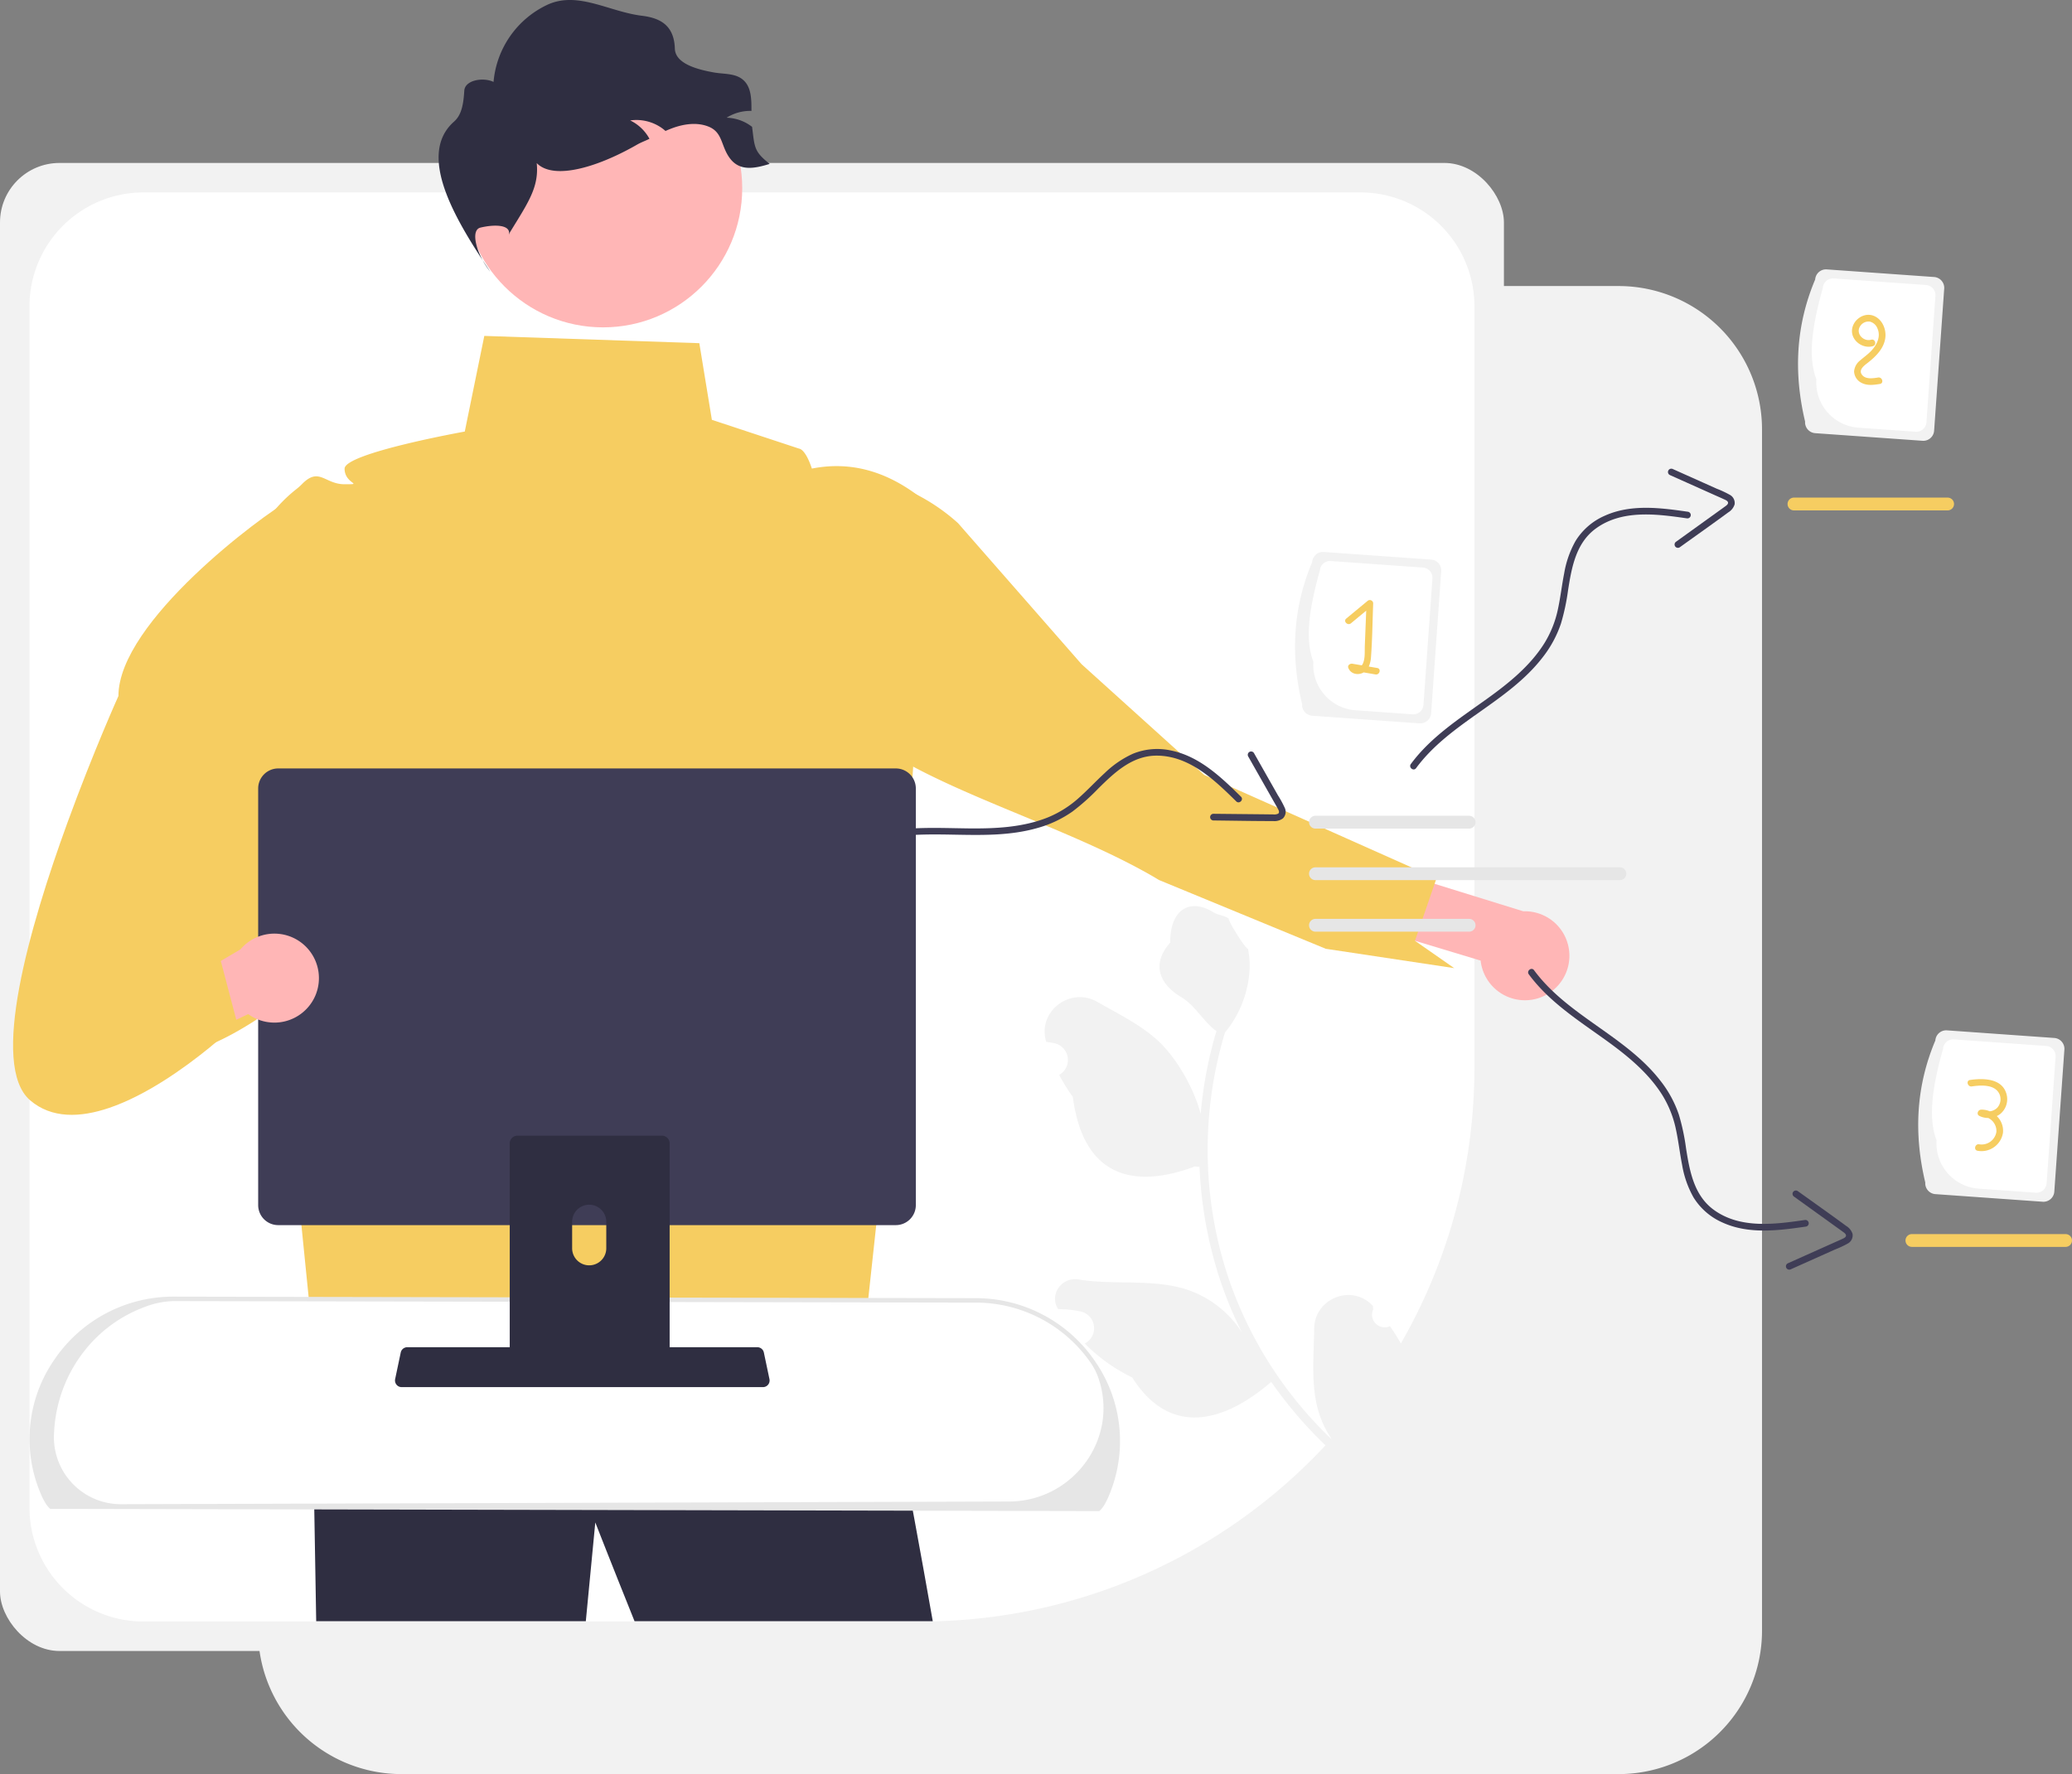 <svg xmlns="http://www.w3.org/2000/svg" data-name="Layer 1" width="930.986" height="797.335"><rect width="100%" height="100%" fill="#808080" stroke="none"/><path d="M727.27 128.56h-63.257v539.294a64.432 64.432 0 0 1-64.432 64.432H115.962v.617a64.432 64.432 0 0 0 64.432 64.432H727.27a64.432 64.432 0 0 0 64.433-64.432v-539.91a64.432 64.432 0 0 0-64.433-64.433Z" fill="#f2f2f2"/><rect y="73.237" width="675.74" height="668.775" rx="26.744" fill="#f2f2f2"/><path d="M64.433 86.488a51.182 51.182 0 0 0-51.182 51.181v539.912a51.182 51.182 0 0 0 51.182 51.181H413.46c137.534 0 249.027-111.493 249.027-249.027V137.67a51.182 51.182 0 0 0-51.181-51.181Z" fill="#fff"/><path d="M690.527 448.824a20.028 20.028 0 0 1-25.255-17.105l-95.565-28.86 1.484-28.396 113.253 35.107a20 20 0 0 1 6.083 39.254Z" fill="#ffb6b6"/><path d="M368.78 302.347c-9.677-8.075 4.492-48.1.672-59.7q-.343-1.053-.652-2.113a6.776 6.776 0 0 1 .274-4.531l35.918-16.895a87.253 87.253 0 0 1 25.485 16.022l55.488 63.373 55.123 49.786 24.188 10.783 80.151 35.75-.83 2.395-.007.007-8.81 25.587v.014l17.624 12.286-57.7-8.692-38.16-15.74-36.744-15.154c-54.252-32.65-143.512-49.574-152.02-93.178Z" fill="#f6cd61"/><path d="M624.51 596.037a5.675 5.675 0 0 1-7.476-7.6l-.214-1.58-.282-.287c-9.483-9.62-25.886-2.953-26.053 10.554-.149 11.989-1.456 24.462 1.562 35.866a45.082 45.082 0 0 0 6.502 14.097 180.744 180.744 0 0 1-43.187-63.565 174.45 174.45 0 0 1-6.236-18.467q-2.124-7.71-3.561-15.573a182.84 182.84 0 0 1 4.83-85.418 48.659 48.659 0 0 0 10.973-27.018 37.117 37.117 0 0 0-.64-10.67c-.866.486-8.981-12.426-8.634-13.557-2.05-1.423-4.716-1.47-6.864-2.8-10.683-6.61-19.564-1.15-19.431 13.6-8.485 9.63-5.02 18.574 4.937 24.52 6.335 3.783 9.86 10.926 15.84 15.297-.183.63-.386 1.251-.569 1.881a184.02 184.02 0 0 0-6.509 35.39c-3.017-11.63-10.45-24.12-17.457-31.283-7.98-8.163-18.89-13.359-28.98-19.137-12.118-6.94-26.837 4.107-23.09 17.56l.11.39q1.829.244 3.637.617a7.697 7.697 0 0 1 2.33 14.156l-.137.081a76.587 76.587 0 0 0 6.134 9.878c4.724 36.672 28.125 41.34 54.83 31.27.705.065 1.395.136 2.093.187a187.83 187.83 0 0 0 8.316 47.927 178.15 178.15 0 0 0 10.82 26.652l-.171-.297a47.075 47.075 0 0 0-25.029-19.253c-15.258-4.83-32.868-1.802-48.29-4.419-7.423-1.26-13.173 6.517-9.363 13.012l.184.31a51.712 51.712 0 0 1 6.421.437q1.83.244 3.638.616a7.697 7.697 0 0 1 2.33 14.157l-.137.08c-.099.058-.183.109-.282.166a76.654 76.654 0 0 0 21.301 15.249c16.998 26.854 41.176 20.358 62.474 2.019l.015-.006a187.772 187.772 0 0 0 25.407 29.489l41.827-16.763c-.036-.525-.094-1.059-.145-1.578a51.2 51.2 0 0 1-11.85 3.95c1.577-5.052 3.142-10.134 4.72-15.186a2.804 2.804 0 0 0 .104-.303c.793-2.58 1.607-5.15 2.4-7.73v-.002a74.995 74.995 0 0 0-9.146-16.916Z" fill="#f2f2f2"/><path d="m394.61 632.846-.48-.6c-1.38-8.88.48.6.48.6Z" fill="#2f2e41"/><path d="M419.11 728.636H285.114c-10.411-25.88-17.637-44.39-17.637-44.39s-1.755 18.13-4.26 44.39H142.075c-1.134-71.36-2.72-144.63-3.243-167.9l232.525 5.18 23.128 29.33c.079.49.158 1.03.256 1.64.937 5.96 13.526 69.93 24.37 131.75Z" fill="#2f2e41"/><path d="m417.08 226.742-.023-.041a6.776 6.776 0 0 0-3.367-3.045c-14.712-11.415-30.82-16.619-48.9-13.06-2.96-8.96-5.72-8.96-5.72-8.96l-39.21-12.95-5.64-34.45-96.61-3.27-8.78 42.99s-54 9.68-54 16.68 9 7 0 7-11.41-8-19.2 0a25.425 25.425 0 0 1-2.11 1.9c-.09.08-.19.15-.28.23a66.713 66.713 0 0 0-25.15 58.95l16.61 165.23 17.73 176.31 242.64 10.1 16.25-150.03 16.53-249.623a6.834 6.834 0 0 0-.77-3.96Z" fill="#f6cd61"/><path d="M18.768 669.832c1.386 3.485 2.784 6.038 4.194 7.301l470.58 1c1.41-1.263 2.809-3.816 4.194-7.301 16.459-41.407-14.59-86.307-59.148-86.392l-360.648-.685c-44.497-.084-75.608 44.726-59.172 86.077Z" fill="#fff"/><path d="m493.924 679.134-.383-.001-470.962-1.001-.284-.254c-1.466-1.314-2.924-3.824-4.456-7.677a62.61 62.61 0 0 1 6.596-59.154 64.504 64.504 0 0 1 53.383-28.291h.124l360.648.684a64.75 64.75 0 0 1 53.524 28.495 62.848 62.848 0 0 1 6.552 59.266c-1.533 3.853-2.99 6.363-4.457 7.677Zm-439.52-3.094 399.012-1.21c28.165-.085 48.884-27.273 40.538-54.173a28.74 28.74 0 0 0-3.496-7.601 62.753 62.753 0 0 0-51.872-27.616l-360.648-.684h-.12a38.664 38.664 0 0 0-13.337 2.851c-23.295 8.815-38.873 30.974-40.168 55.847l-.05.951A30.086 30.086 0 0 0 52.761 676q.82.042 1.642.04Z" fill="#e6e6e6"/><path d="M585.061 316.46c-5.153-21.646-4.294-42.966 4.531-63.854a4.892 4.892 0 0 1 5.22-4.529l48.224 3.422a4.892 4.892 0 0 1 4.53 5.22l-4.532 63.854a4.892 4.892 0 0 1-5.22 4.53l-48.224-3.423a4.892 4.892 0 0 1-4.529-5.22Z" fill="#f2f2f2"/><path d="M590.129 297.436c-4.125-10.667-1.487-25.337 2.913-41.051a4.582 4.582 0 0 1 4.889-4.242l41.444 2.941a4.582 4.582 0 0 1 4.242 4.89l-4.032 56.82a4.582 4.582 0 0 1-4.89 4.242l-25.673-1.822a20.41 20.41 0 0 1-18.893-21.778Z" fill="#fff"/><path d="m618.822 300.22-3.798-.653a12.753 12.753 0 0 0 .995-4.338c.599-7.992.66-16.06.979-24.068a1.519 1.519 0 0 0-2.56-1.06l-9.539 7.9c-1.488 1.232.645 3.344 2.122 2.121l6.845-5.67-.628 15.741c-.1 2.519.206 5.577-.825 7.944a3.827 3.827 0 0 1-.547.887q-2.103-.36-4.205-.722c-1.008-.173-2.289.668-1.845 1.845.965 2.56 3.808 3.368 6.247 2.381a5.076 5.076 0 0 0 .622-.333l5.34.917c1.888.325 2.699-2.566.797-2.892Z" fill="#f6cd61"/><path d="M865.061 531.46c-5.153-21.646-4.294-42.966 4.531-63.854a4.892 4.892 0 0 1 5.22-4.529l48.224 3.422a4.892 4.892 0 0 1 4.53 5.22l-4.532 63.854a4.892 4.892 0 0 1-5.22 4.53l-48.224-3.423a4.892 4.892 0 0 1-4.529-5.22Z" fill="#f2f2f2"/><path d="M870.129 512.436c-4.125-10.667-1.487-25.337 2.913-41.051a4.582 4.582 0 0 1 4.889-4.242l41.444 2.941a4.582 4.582 0 0 1 4.242 4.89l-4.032 56.82a4.582 4.582 0 0 1-4.89 4.242l-25.673-1.822a20.41 20.41 0 0 1-18.893-21.778Z" fill="#fff"/><path d="M897.184 501.602a8.447 8.447 0 0 0 1.555-.943 8.607 8.607 0 0 0 2.815-8.952c-1.945-7.144-10.49-7.187-16.39-6.328-1.903.278-1.094 3.169.798 2.893 3.976-.58 10.218-1.047 12.354 3.295a5.706 5.706 0 0 1-.913 6.285 5.554 5.554 0 0 1-3.377 1.605 8.923 8.923 0 0 0-3.928-.733c-1.39.066-2.164 2.088-.757 2.796a9.012 9.012 0 0 0 4.01.945 6.5 6.5 0 0 1 3.667 6.198 6.723 6.723 0 0 1-7.655 5.639l-.037-.006c-1.885-.38-2.692 2.512-.798 2.893a9.75 9.75 0 0 0 11.387-7.776q.039-.207.069-.415a9.111 9.111 0 0 0-2.8-7.396Z" fill="#f6cd61"/><path d="M811.061 189.46c-5.153-21.646-4.294-42.966 4.531-63.854a4.892 4.892 0 0 1 5.22-4.529l48.224 3.422a4.892 4.892 0 0 1 4.53 5.22l-4.532 63.854a4.892 4.892 0 0 1-5.22 4.53l-48.224-3.423a4.892 4.892 0 0 1-4.529-5.22Z" fill="#f2f2f2"/><path d="M816.129 170.436c-4.125-10.667-1.487-25.337 2.913-41.051a4.582 4.582 0 0 1 4.889-4.242l41.444 2.941a4.582 4.582 0 0 1 4.242 4.89l-4.032 56.82a4.582 4.582 0 0 1-4.89 4.242l-25.673-1.822a20.41 20.41 0 0 1-18.893-21.778Z" fill="#fff"/><path d="M841.615 141.842c-4.248-1.475-8.973 1.885-9.455 6.241-.546 4.937 4.765 8.835 9.362 7.493 1.85-.54 1.063-3.435-.797-2.893-3.37.984-6.965-2.655-5.028-5.909a4.431 4.431 0 0 1 4.527-2.214 5.018 5.018 0 0 1 3.344 3.034c1.653 3.727-.312 7.51-2.916 10.218-1.486 1.545-3.229 2.745-4.83 4.153a6.983 6.983 0 0 0-2.746 4.954 5.997 5.997 0 0 0 3.412 5.183c2.558 1.315 5.467.897 8.188.46 1.901-.307 1.095-3.198-.797-2.894-2.38.383-5.943.963-7.45-1.518-1.292-2.125 1.368-3.99 2.818-5.121 3.643-2.841 7.328-6.51 7.875-11.34.448-3.957-1.563-8.479-5.507-9.847ZM109.796 434.13l23.76 10.7c-11.17 9.06-28.18 21.25-44.84 26.89l-26.47-18.05c-9.86-38.02-3.82-77.2 8.03-110.33a249.437 249.437 0 0 1 25.94-52.36 66.724 66.724 0 0 1 25.15-58.95c.1-.08.19-.15.28-.23a87.297 87.297 0 0 1 29.92 60.63l.53 8.76 1.06 17.26 2.69 44.08-31.9 49.6Z" fill="#f6cd61"/><path d="M178.152 622.313a2.948 2.948 0 0 0 2.32 1.11h162.34a2.987 2.987 0 0 0 2.92-3.6l-2.52-11.97a2.993 2.993 0 0 0-1.86-2.17 2.894 2.894 0 0 0-1.06-.2h-157.31a2.894 2.894 0 0 0-1.06.2 2.992 2.992 0 0 0-1.86 2.17l-2.52 11.97a2.985 2.985 0 0 0 .61 2.49Z" fill="#2f2e41"/><path d="M116.002 354.353v187.26a9.007 9.007 0 0 0 9 9h277.5a9.007 9.007 0 0 0 9-9v-187.26a9.011 9.011 0 0 0-9-8.99h-277.5a9.012 9.012 0 0 0-9 8.99Z" fill="#3f3d56"/><path d="M229.032 513.873v102.56h71.85v-102.56a3.448 3.448 0 0 0-2.43-3.3 3.176 3.176 0 0 0-1.03-.16h-64.92a3.463 3.463 0 0 0-3.47 3.457v.003Zm28.04 35.24a7.67 7.67 0 0 1 15.34 0v11.9a7.67 7.67 0 0 1-15.34 0Z" fill="#2f2e41"/><circle cx="270.966" cy="84.6" r="62.527" fill="#ffb6b6"/><path d="M345.83 73.662c-6.74 2.092-13.24 3.326-17.623-2.203s-3.238-11.852-9.76-14.518c-5.264-2.159-11.344-1.234-16.654.771a52.21 52.21 0 0 0-2.775 1.146 21.7 21.7 0 0 0-1.564-1.256 19.867 19.867 0 0 0-14.298-3.48 19.494 19.494 0 0 1 8.658 8.26c-1.806.904-3.747 1.579-5.485 2.578-23.879 13.729-50.435 19.258-48.267-3.657 7.225 19.034 1.608 25.819-8.988 43.2l-.419 1.013c1.057-4.56-6.377-4.776-12.8-3.216-4.743 1.152-1.673 12.21 4.407 19.827-13.593-20.466-33.95-51.713-16.346-67.389 2.596-2.312 4.225-5.574 4.692-13.923.277-4.95 8.702-6.19 13.152-3.987A42.354 42.354 0 0 1 246.213 2.02c13.614-6.058 27.46 3.261 42.253 5.067 8.207 1.002 14.432 4.307 14.76 14.782.218 6.975 10.728 9.473 17.601 10.706 4.362.771 9.274.309 12.755 3.062 4.032 3.195 4.076 8.812 4.054 14.21a19.845 19.845 0 0 0-11.17 3.062 19.418 19.418 0 0 1 11.28 3.965 1.21 1.21 0 0 1 .176.132c1.19 9.076.705 10.993 7.909 16.655Z" fill="#2f2e41"/><path d="M390.926 378.54c24.432-7.592 50.587.619 75.154-6.39a50.944 50.944 0 0 0 15.788-7.415 98.114 98.114 0 0 0 11.492-10.227c7.39-7.309 15.415-14.983 26.518-14.899 14.62.112 25.846 10.972 35.592 20.562 1.377 1.355 3.5-.765 2.12-2.122-8.954-8.811-18.629-18.108-31.375-20.738a28.955 28.955 0 0 0-17.116 1.422 44.685 44.685 0 0 0-12.72 8.697c-3.924 3.6-7.545 7.519-11.523 11.062a47.972 47.972 0 0 1-14.136 8.922c-11.262 4.484-23.616 5.025-35.594 4.895-15.036-.164-30.43-1.188-44.998 3.339-1.838.57-1.053 3.468.798 2.892Z" fill="#3f3d56"/><path d="m560.827 339.953 7.51 13.24 3.635 6.406c.646 1.138 1.31 2.269 1.938 3.416.386.706 1.23 1.977.425 2.646a3.913 3.913 0 0 1-2.283.356c-1.324.003-2.65-.027-3.973-.04l-7.448-.076-15.394-.156a1.5 1.5 0 0 0 0 3c8.937.09 17.878.28 26.815.272a6.412 6.412 0 0 0 4.385-1.2 4.172 4.172 0 0 0 .795-4.809 45.68 45.68 0 0 0-3.033-5.564l-3.27-5.766-7.511-13.24a1.501 1.501 0 0 0-2.59 1.515Z" fill="#3f3d56"/><path d="M660.097 372.394h-69.03a2.876 2.876 0 1 1-.018-5.752h69.047a2.876 2.876 0 1 1 .018 5.752h-.017ZM660.097 418.723h-69.03a2.876 2.876 0 1 1-.018-5.753h69.047a2.876 2.876 0 1 1 .018 5.753h-.017ZM727.862 395.558H591.066a2.876 2.876 0 1 1-.017-5.752h136.813a2.876 2.876 0 1 1 .017 5.752h-.017Z" fill="#e6e6e6"/><path d="M636.275 345.23c15.187-20.59 41.124-29.467 56.765-49.665a50.945 50.945 0 0 0 8.329-15.327 98.125 98.125 0 0 0 3.2-15.047c1.625-10.266 3.545-21.203 12.54-27.711 11.846-8.57 27.323-6.47 40.855-4.516a1.5 1.5 0 0 0 .453-2.966c-12.435-1.796-25.736-3.555-37.564 1.876a28.954 28.954 0 0 0-12.948 11.284 44.684 44.684 0 0 0-5.096 14.541c-1.03 5.226-1.625 10.528-2.732 15.74A47.973 47.973 0 0 1 693.973 289c-6.418 10.284-16.05 18.037-25.778 25.027-12.212 8.775-25.222 17.069-34.277 29.345-1.142 1.548 1.206 3.418 2.356 1.858Z" fill="#3f3d56"/><path d="m750.305 213.5 13.894 6.219 6.722 3.009c1.195.534 2.4 1.052 3.586 1.604.729.34 2.162.864 1.909 1.88-.173.692-1.1 1.249-1.629 1.64-1.065.786-2.15 1.547-3.224 2.32l-6.046 4.351-12.495 8.993a1.5 1.5 0 0 0 1.777 2.417c7.254-5.22 14.57-10.365 21.765-15.665a6.412 6.412 0 0 0 2.823-3.564 4.172 4.172 0 0 0-2.208-4.346 45.683 45.683 0 0 0-5.74-2.686l-6.05-2.708-13.894-6.218a1.501 1.501 0 0 0-1.19 2.754Z" fill="#3f3d56"/><path d="M875.097 229.394h-69.03a2.876 2.876 0 1 1-.018-5.752h69.047a2.876 2.876 0 1 1 .018 5.752h-.017Z" fill="#f6cd61"/><path d="M689.275 436.042c15.187 20.59 41.124 29.467 56.765 49.665a50.944 50.944 0 0 1 8.329 15.327 98.125 98.125 0 0 1 3.2 15.047c1.625 10.266 3.545 21.203 12.54 27.711 11.846 8.57 27.323 6.47 40.855 4.516a1.5 1.5 0 0 1 .453 2.966c-12.435 1.796-25.736 3.555-37.564-1.876a28.954 28.954 0 0 1-12.948-11.284 44.684 44.684 0 0 1-5.096-14.541c-1.03-5.226-1.625-10.528-2.732-15.74a47.973 47.973 0 0 0-6.104-15.561c-6.418-10.284-16.05-18.037-25.778-25.027-12.212-8.775-25.222-17.069-34.277-29.344-1.142-1.55 1.206-3.419 2.356-1.859Z" fill="#3f3d56"/><path d="m803.305 567.772 13.894-6.219 6.722-3.008c1.195-.535 2.4-1.053 3.586-1.605.729-.34 2.162-.864 1.909-1.88-.173-.692-1.1-1.249-1.629-1.64-1.065-.786-2.15-1.547-3.224-2.32l-6.046-4.351-12.495-8.993a1.5 1.5 0 0 1 1.777-2.417c7.254 5.22 14.57 10.365 21.765 15.665a6.412 6.412 0 0 1 2.823 3.564 4.172 4.172 0 0 1-2.208 4.346 45.683 45.683 0 0 1-5.74 2.686l-6.05 2.708-13.894 6.218a1.501 1.501 0 0 1-1.19-2.754Z" fill="#3f3d56"/><path d="M928.097 560.394h-69.03a2.876 2.876 0 0 1-.027-5.752h69.056a2.876 2.876 0 0 1 .026 5.752h-.025Z" fill="#f6cd61"/><path d="M141.167 448.59a20.028 20.028 0 0 1-29.644 7.186l-71.896 34.213-4.818-20.15 73.218-43.148a20 20 0 0 1 33.14 21.9Z" fill="#ffb6b6"/><path d="m113.462 344.668-50.59 103.37 21.38-9.69 14.88-6.75 7.46 28.34s-4.94 4.8-12.73 11.11c-11.17 9.06-28.18 21.25-44.84 26.89-13.04 4.42-25.85 4.83-35.47-3.41-18.26-15.64-.41-77.75 16.84-125.04 11.55-31.67 22.82-56.68 22.82-56.68 0-33.4 64.82-81.427 76.849-87.997 6.87-3.74 8.77 1.707 8.77 1.707l-37.699 55.19 11.27 45.7 3.19 12.91Z" fill="#f6cd61"/></svg>